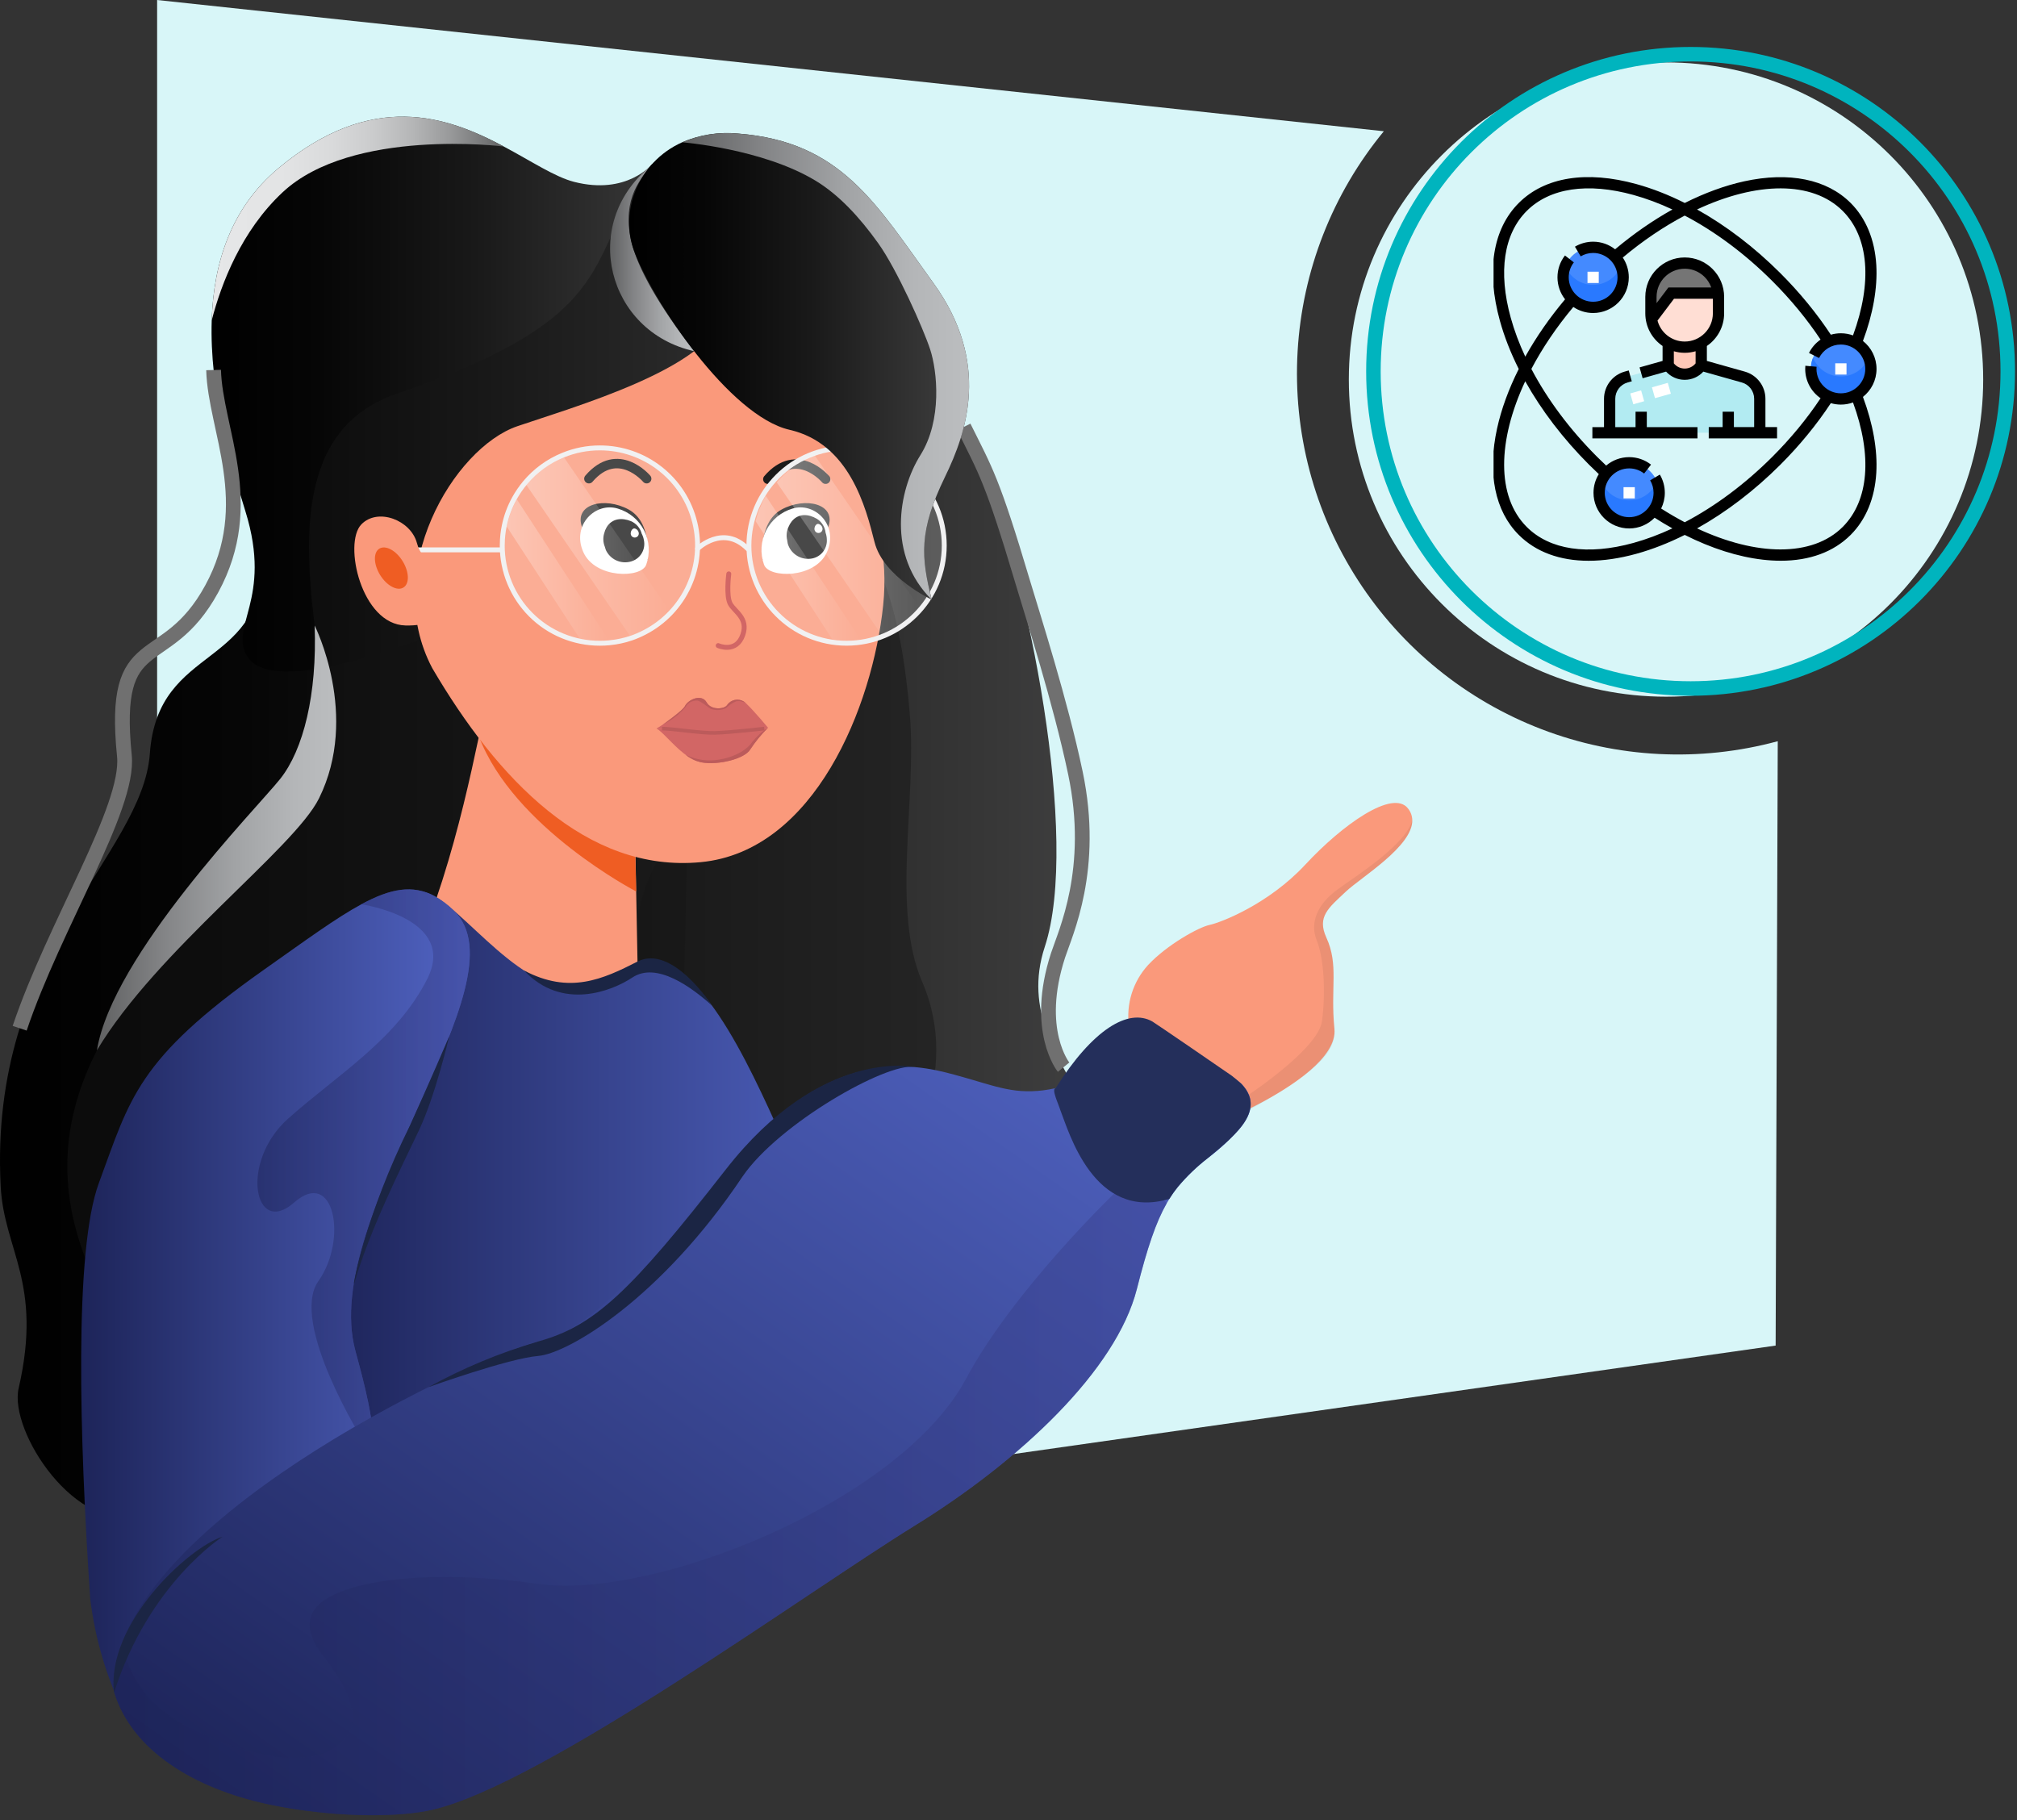 <svg width="410" height="370" viewBox="0 0 410 370" fill="none" xmlns="http://www.w3.org/2000/svg">
<rect x="0" y="0" width="410" height="370" fill="#333333" stroke="none"/>
<path d="M31.938 0V320.37L71.138 314.79L193.228 297.41L360.938 273.54L361.368 150.68C345.509 154.979 328.694 154.124 313.353 148.238C298.012 142.352 284.94 131.74 276.026 117.936C267.113 104.132 262.82 87.852 263.767 71.448C264.715 55.043 270.854 39.366 281.298 26.68L31.938 0Z" fill="#D8F6F8"/>
<path d="M28.898 308.03C48.778 320.62 50.489 300.02 50.489 300.02C50.489 300.02 54.968 281.33 59.798 257.89C93.728 266.57 148.849 271.3 148.849 271.3C148.849 271.3 205.269 252.95 210.489 249.65C241.079 230.36 203.805 218.49 212.375 192.48C219.555 170.67 209.088 117.29 199.208 93.94C189.328 70.59 181.114 65.753 135.288 47.064C79.45 24.293 43.849 52.916 51.048 96.996C51.968 102.666 53.248 107.552 53.419 111.896C54.407 136.563 32.089 130.276 30.459 153.196C28.968 174.006 -2.332 193.527 0.139 241.177C0.816 254.24 8.728 260.71 3.788 282.24C1.798 290.92 15.428 312.1 28.898 308.03Z" fill="url(#paint0_linear_2863_19590)"/>
<path d="M50.374 133.595C56.455 142.82 92.468 127.201 92.468 127.201L142.374 71.393L132.504 33.414C132.504 33.414 127.404 39.714 116.698 36.971C112.798 35.971 108.038 32.781 102.398 29.781L102.388 29.771C90.848 23.631 75.638 18.301 56.608 34.181C46.898 42.291 43.408 53.541 43.038 65.121C42.578 79.291 46.768 93.941 49.878 103.911C55.528 122.031 46.324 127.451 50.374 133.595Z" fill="url(#paint1_linear_2863_19590)"/>
<path opacity="0.5" d="M142.374 61.359C142.374 61.359 140.83 26.064 132.504 33.413C118.027 52.413 127.964 63.826 80.479 80.113C50.256 90.478 68.609 136.513 65.808 151.542C60.855 178.116 -1.84 205.802 17.308 255.675C18.708 259.331 113.079 212.593 113.079 212.593L138.617 217.655L142.374 61.359Z" fill="#161616"/>
<path opacity="0.5" d="M183.197 236.006C183.197 236.006 195.852 218.995 187.433 199.535C181.197 185.123 186.343 162.594 184.962 145.435C181.903 107.421 170.021 105.744 170.021 105.744L144.609 161.186C144.609 161.186 128.509 174.602 129.149 192.481C129.789 210.36 167.668 255.535 183.197 236.006Z" fill="#161616"/>
<path d="M129.13 171.242L129.89 211.596C129.89 211.596 94.596 187.596 84.007 194.89C93.184 173.714 96.844 151.169 99.668 138.934C106.727 147.172 123.483 171.48 129.13 171.242Z" fill="#FA997B"/>
<path d="M129.318 181.223C129.318 181.223 104.386 168.289 97.351 149.723C110.521 160.096 129.13 173.278 129.13 173.278L129.318 181.223Z" fill="#EF5D23"/>
<path d="M70.908 311.23C71.018 312.41 71.088 313.59 71.138 314.79L179.782 303.476C174.322 284.706 173.8 263.011 161.5 236.835C155.421 223.896 145.492 198.453 134.08 195.564C127.107 193.8 125.349 201.609 114.068 200.364C102.492 199.082 89.794 178.564 84.324 181.517C58.564 195.433 65.528 252.56 70.908 311.23Z" fill="url(#paint2_linear_2863_19590)"/>
<path d="M146.791 63.988C146.791 63.988 156.281 84.517 163.253 87.617C170.225 90.716 181.653 102.528 179.521 123.057C177.389 143.586 165.588 173.068 142.437 175.268C119.197 177.476 101.037 158.295 87.868 135.829C77.41 116.075 92.177 91.102 105.152 86.647C116.242 82.842 144.467 74.834 146.791 63.988Z" fill="#FA997B"/>
<path d="M167.824 97.417C167.824 97.417 162.001 90.502 156.081 97.417" stroke="#1A1A1A" stroke-width="1.918" stroke-linecap="round" stroke-linejoin="round"/>
<path d="M18.338 325.01C19.362 333.443 21.844 341.635 25.674 349.218C25.684 349.248 57.564 366.444 64.184 365.134C66.554 364.674 69.084 367.39 70.858 360.74C71.478 358.43 72.068 355.89 72.638 353.16C73.058 351.12 73.468 348.97 73.848 346.73C74.728 341.58 75.478 335.97 76.028 330.15C77.238 317.26 77.448 303.32 75.828 290.92C75.738 290.24 75.638 289.56 75.528 288.89C75.328 287.59 75.098 286.31 74.838 285.06C74.088 281.41 73.148 277.95 72.258 274.67C64.728 247.01 107.358 199.6 92.218 185.08C91.055 183.932 89.739 182.95 88.308 182.16C83.858 179.78 79.358 180.63 73.448 183.83C68.248 186.64 61.958 191.28 53.668 197.12C27.788 215.38 26.428 223.37 20.098 240.49C15.051 254.16 16.138 292.23 18.338 325.01Z" fill="url(#paint3_linear_2863_19590)"/>
<path style="mix-blend-mode:overlay" opacity="0.5" d="M59.788 244.46C67.908 237.3 70.728 251.95 64.728 260.42C58.728 268.89 73.908 293.06 73.908 293.06L75.528 288.89C75.328 287.59 75.098 286.31 74.838 285.06C74.088 281.41 73.148 277.95 72.258 274.67C64.728 247.01 107.358 199.6 92.218 185.08C91.055 183.932 89.739 182.95 88.308 182.16C83.858 179.78 79.358 180.63 73.448 183.83C73.448 183.83 93.088 186.65 86.848 199.01C80.608 211.37 68.428 218.59 58.548 227.42C48.668 236.25 51.668 251.61 59.788 244.46Z" fill="url(#paint4_linear_2863_19590)"/>
<path d="M229.481 208.585L251.77 226.415C251.77 226.415 253.705 225.578 256.361 224.165C262.297 221.002 271.83 214.987 271.251 209.144C270.407 200.697 272.178 196.215 269.605 190.588C267.675 186.341 270.048 184.576 273.591 181.237C276.67 178.33 287.266 171.994 287.073 166.669C287.046 165.816 286.738 164.996 286.196 164.337C283.096 160.389 272.87 167.646 265.345 175.755C257.82 183.864 248.083 187.563 245.883 188.022C243.683 188.481 237.239 192.039 233.383 196.167C231.864 197.825 230.727 199.797 230.053 201.942C229.379 204.088 229.183 206.355 229.481 208.585Z" fill="#FA997B"/>
<path opacity="0.06" d="M251.151 227.223C264.651 219.635 271.826 214.988 271.251 209.145C270.407 200.698 272.178 196.216 269.605 190.589C267.675 186.342 270.048 184.577 273.591 181.238C276.67 178.331 287.266 171.995 287.073 166.67C286.016 171.536 275.729 178.018 271.918 180.791C267.767 183.812 266.202 187.564 267.661 191.183C269.12 194.802 269.502 201.635 268.731 207.545C267.96 213.455 252.684 223.312 252.684 223.312C252.551 223.843 251.18 226.775 251.151 227.223Z" fill="black"/>
<path d="M338.653 141.63C303.046 141.63 274.18 112.764 274.18 77.157C274.18 41.549 303.046 12.684 338.653 12.684C374.26 12.684 403.126 41.549 403.126 77.157C403.126 112.764 374.26 141.63 338.653 141.63Z" fill="#D8F6F8"/>
<path d="M343.651 139.964C308.044 139.964 279.178 111.098 279.178 75.491C279.178 39.883 308.044 11.018 343.651 11.018C379.258 11.018 408.124 39.883 408.124 75.491C408.124 111.098 379.258 139.964 343.651 139.964Z" stroke="#00B4BE" stroke-width="2.95" stroke-miterlimit="10"/>
<path d="M155.042 113.848C155.042 113.848 154.019 106.241 158.875 103.582C163.731 100.923 170.063 102.433 168.356 107.156L155.042 113.848Z" fill="#1A1A1A"/>
<path d="M155.302 114.777C156.237 117.585 165.707 117.677 168.11 112.205C170.513 106.733 165.626 102.005 161.096 103.387C159.948 103.724 158.88 104.292 157.959 105.056C157.038 105.82 156.283 106.764 155.74 107.831C155.198 108.898 154.879 110.064 154.804 111.259C154.728 112.453 154.898 113.651 155.302 114.777Z" fill="white"/>
<path d="M160.126 110.514C160.076 110.288 160.039 110.059 160.015 109.828C159.791 108.916 159.887 107.955 160.287 107.105C160.448 106.704 160.667 106.328 160.937 105.99C162.308 104.304 164.337 104.462 166.046 105.467C166.536 105.775 166.951 106.191 167.259 106.682C167.566 107.173 167.759 107.727 167.822 108.303C167.976 108.742 168.06 109.202 168.07 109.667C168.13 110.625 167.816 111.568 167.194 112.299C166.572 113.03 165.691 113.49 164.736 113.583C163.729 113.695 162.715 113.449 161.872 112.887C161.029 112.326 160.411 111.486 160.126 110.514Z" fill="#1A1A1A"/>
<path d="M131.626 113.848C131.626 113.848 132.649 106.241 127.793 103.582C122.937 100.923 116.605 102.433 118.312 107.156L131.626 113.848Z" fill="#1A1A1A"/>
<path d="M131.366 114.777C130.431 117.585 120.961 117.677 118.558 112.205C116.155 106.733 121.042 102.005 125.572 103.387C126.72 103.724 127.788 104.292 128.709 105.056C129.63 105.82 130.385 106.765 130.928 107.831C131.47 108.898 131.789 110.065 131.864 111.259C131.94 112.454 131.77 113.651 131.366 114.777Z" fill="white"/>
<path d="M123.152 111.808C123.07 111.591 123 111.37 122.943 111.146C122.587 110.277 122.541 109.311 122.814 108.413C122.915 107.992 123.076 107.587 123.294 107.213C124.403 105.345 126.439 105.203 128.271 105.949C128.801 106.182 129.272 106.532 129.648 106.973C130.024 107.414 130.296 107.934 130.443 108.495C130.659 108.906 130.809 109.349 130.888 109.808C131.087 110.746 130.915 111.726 130.406 112.539C129.898 113.353 129.093 113.937 128.162 114.169C127.182 114.426 126.143 114.331 125.227 113.9C124.311 113.468 123.576 112.727 123.152 111.808Z" fill="#1A1A1A"/>
<path d="M165.551 107.525C165.551 107.744 165.638 107.953 165.793 108.108C165.947 108.262 166.157 108.349 166.375 108.349C166.594 108.349 166.803 108.262 166.958 108.108C167.112 107.953 167.199 107.744 167.199 107.525C167.19 107.277 167.097 107.039 166.934 106.851C166.772 106.663 166.55 106.537 166.305 106.492C165.851 106.492 165.551 107.07 165.551 107.525Z" fill="white"/>
<path d="M128.204 108.453C128.204 108.671 128.29 108.881 128.445 109.035C128.599 109.19 128.809 109.276 129.027 109.276C129.246 109.276 129.455 109.19 129.609 109.035C129.764 108.881 129.851 108.671 129.851 108.453C129.842 108.205 129.748 107.967 129.586 107.779C129.423 107.591 129.201 107.464 128.957 107.42C128.502 107.42 128.204 107.998 128.204 108.453Z" fill="white"/>
<path style="mix-blend-mode:overlay" d="M43.038 65.121C44.959 57.711 49.048 46.911 57.489 39.051C71.609 25.921 102.398 29.781 102.398 29.781L102.388 29.771C90.848 23.631 75.638 18.301 56.608 34.181C46.898 42.291 43.408 53.543 43.038 65.121Z" fill="url(#paint5_linear_2863_19590)"/>
<path d="M131.451 97.317C131.451 97.317 125.628 90.403 119.708 97.317" stroke="#1A1A1A" stroke-width="1.918" stroke-linecap="round" stroke-linejoin="round"/>
<path d="M148.142 116.664C148.142 116.664 147.548 121.171 148.455 122.774C149.362 124.377 152.13 125.674 151.012 129.004C149.697 132.918 145.987 131.242 145.987 131.242" stroke="#D26665" stroke-linecap="round" stroke-linejoin="round"/>
<path d="M133.451 148.101C133.451 148.101 147.021 150.211 156.121 147.941C156.121 147.941 153.271 144.501 151.721 143.051L151.711 143.041C151.521 142.871 151.361 142.731 151.221 142.621C150.665 142.272 149.995 142.152 149.353 142.289C148.711 142.425 148.147 142.806 147.781 143.351C147.331 144.101 144.611 144.511 143.621 142.761C142.631 141.011 139.881 142.131 139.171 143.641C138.381 144.698 137.393 145.591 136.261 146.271C134.838 147.281 133.451 148.101 133.451 148.101Z" fill="#D26665"/>
<path d="M133.451 148.101C134.581 148.691 136.561 151.191 138.821 153.021C138.867 153.051 138.91 153.085 138.951 153.121C139.079 153.228 139.212 153.329 139.351 153.421C140.259 154.161 141.322 154.688 142.461 154.961C146.081 155.641 151.441 154.221 152.521 152.331C153.562 150.745 154.769 149.273 156.121 147.941C155.356 148.121 154.581 148.257 153.801 148.351C147.498 149.421 138.551 148.661 133.451 148.101Z" fill="#D26665"/>
<path d="M155.344 148.115C155.344 148.115 153.706 148.299 151.686 148.499C149.475 148.718 146.806 148.956 145.33 148.993C142.506 149.064 136.683 148.113 134.587 148.115" stroke="#BC5B5B" stroke-width="0.733" stroke-miterlimit="10"/>
<path d="M23.265 344.199C26.936 355.879 39.426 363.536 54.405 366.758C54.891 366.858 55.378 366.958 55.864 367.058C56.436 367.182 57.018 367.287 57.609 367.392H57.628C69.451 369.48 81.169 369.442 87.872 367.907C110.24 362.796 164.091 323.628 185.763 310.26C207.435 296.892 226.905 278.51 231.091 262.044C233.236 253.596 234.972 248.444 237.174 244.595C237.346 244.3 237.517 244.014 237.689 243.737H237.698C238.224 242.879 238.807 242.057 239.443 241.277C241.256 239.117 243.295 237.158 245.526 235.433C247.919 233.616 250.127 231.565 252.115 229.311C254.537 226.318 255.261 223.343 252.325 220.301C250.992 219.215 249.601 218.203 248.158 217.269C247.481 216.888 246.804 216.507 246.146 216.125C241.236 213.284 233.799 213.35 233.799 213.35C231.456 213.029 229.072 213.185 226.791 213.808C226.171 213.98 225.551 214.18 224.922 214.418C221.083 216.005 217.582 218.309 214.606 221.207H214.577L214.567 221.217C213.667 221.407 212.832 221.55 212.041 221.655C205.605 222.466 201.734 220.555 193.992 218.47C185.277 216.106 168.468 212.559 148.064 237.111C127.679 261.634 118.764 270.873 109.364 272.711C105.378 273.502 91.296 279.28 75.63 288.043C74.238 288.815 72.83 289.616 71.416 290.436C52.251 301.636 31.866 316.942 25.278 332.827C25.183 333.036 24.944 333.713 24.658 334.638L24.629 334.724C23.809 337.392 22.598 342.083 23.265 344.199Z" fill="url(#paint6_linear_2863_19590)"/>
<path style="mix-blend-mode:overlay" opacity="0.5" d="M23.265 344.198C26.936 355.878 39.426 363.535 54.405 366.757C54.891 366.857 55.378 366.957 55.864 367.057C56.436 367.181 57.018 367.286 57.609 367.391H57.628C69.451 369.479 81.169 369.441 87.872 367.906C110.24 362.795 164.091 323.627 185.763 310.259C207.435 296.891 226.905 278.509 231.091 262.043C233.236 253.595 234.972 248.443 237.174 244.594C232.922 240.094 226.724 242.394 226.724 242.394C226.724 242.394 206.063 262.169 196.385 280.256C182.932 305.408 132.637 325.345 109.324 321.979C95.375 319.968 78.28 319.739 68.516 323.886C63.082 326.194 61.003 330.056 65.093 335.815C66.123 337.274 73.884 346.445 71.138 351.775C66.886 360.013 54.043 357.734 44.203 353.775C32.59 349.113 27.546 344.212 24.733 334.458C24.714 334.506 24.686 334.572 24.657 334.639L24.628 334.725C23.809 337.391 22.598 342.082 23.265 344.198Z" fill="url(#paint7_linear_2863_19590)"/>
<path d="M237.668 243.729H237.677C238.209 242.876 238.792 242.055 239.422 241.273C241.233 239.111 243.274 237.152 245.507 235.43C251.882 230.271 257.216 225.398 252.307 220.298C252.078 220.054 250.588 218.819 250.393 218.689C249.732 218.204 234.921 208.052 234.257 207.666C229.357 204.877 222.098 209.286 214.586 221.2C213.681 221.4 215.079 224.211 215.536 225.668C217.256 229.995 222.321 248.253 237.668 243.729Z" fill="#242F5B"/>
<g style="mix-blend-mode:multiply">
<path d="M185.806 216.91C185.806 216.91 166.996 212.788 147.538 237.74C128.08 262.692 120.771 269.596 109.366 272.706C101.624 274.986 94.152 278.099 87.083 281.993C87.083 281.993 103.345 276.152 109.403 275.647C115.461 275.142 134.303 264.037 150.962 239.135C158.366 228.367 180.19 216.008 185.806 216.91Z" fill="#1B2544"/>
</g>
<path d="M43.419 75.219C43.727 87.3 52.527 102.319 43.038 119.719C33.549 137.119 22.609 127.158 25.287 153.662C26.358 164.269 11.045 188.053 3.998 209.03" stroke="#707070" stroke-width="3" stroke-miterlimit="10"/>
<g style="mix-blend-mode:multiply">
<path d="M144.708 204.401C144.708 204.401 136.653 191.867 129.586 195.475C122.519 199.083 115.756 202.175 106.522 197.285C114.256 205.536 124.401 201.465 128.55 198.712C133.487 195.437 140.63 200.737 144.708 204.401Z" fill="#1B2544"/>
</g>
<g style="mix-blend-mode:multiply">
<path d="M71.958 260.67C71.958 260.67 74.358 246.89 83.306 228.86C87.085 220.56 91.301 210.693 91.301 210.693C91.301 210.693 88.55 222.653 85.109 229.893C81.668 237.133 75.219 249.834 71.958 261.04" fill="#1B2544"/>
</g>
<path d="M45.243 312.391C45.243 312.391 30.256 321.891 23.19 344.068C21.5 330.128 38.362 314.543 45.243 312.391Z" fill="#1B2544"/>
<path d="M216.197 216.942C216.197 216.942 210.107 209.449 215.08 194.184C216.569 189.612 222.702 176.698 218.609 157.177C215.55 142.589 209.953 125.241 207.955 118.53C201.668 97.413 200.374 95.775 195.916 86.787" stroke="#707070" stroke-width="3" stroke-miterlimit="10"/>
<path style="mix-blend-mode:overlay" d="M63.957 127.154C63.957 127.154 73.197 145.434 64.844 162.3C59.788 172.509 31.938 193.123 19.706 213.5C22.844 194.153 52.256 164.251 56.962 158.333C61.668 152.415 64.477 141.174 63.957 127.154Z" fill="url(#paint8_linear_2863_19590)"/>
<path style="mix-blend-mode:overlay" d="M132.051 33.941C130.791 35.912 126.251 39.993 128.313 49.002C129.573 54.518 134.031 62.261 141.097 71.388C123.374 67.416 117.903 45.593 132.051 33.941Z" fill="url(#paint9_linear_2863_19590)"/>
<path d="M139.351 153.419C140.259 154.16 141.322 154.686 142.461 154.959C146.081 155.639 151.441 154.219 152.521 152.329C153.562 150.743 154.769 149.271 156.121 147.939C154.892 148.734 153.798 149.719 152.881 150.859C152.081 152.149 149.731 153.799 146.491 154.359C144.073 154.859 141.557 154.527 139.351 153.419Z" fill="#BC5B5B"/>
<path d="M134.733 147.301C136.495 146.44 138.065 145.232 139.348 143.749C139.572 143.333 139.908 142.987 140.318 142.752C140.728 142.516 141.195 142.399 141.668 142.415C142.289 142.399 143.761 143.67 144.481 144.1C144.985 144.284 145.521 144.364 146.057 144.337C146.593 144.309 147.118 144.174 147.601 143.94C148.197 143.347 148.903 142.876 149.678 142.551C150.032 142.495 150.393 142.51 150.742 142.594C151.09 142.678 151.418 142.83 151.708 143.041C151.518 142.871 151.358 142.731 151.218 142.621C150.662 142.272 149.992 142.152 149.35 142.289C148.708 142.425 148.144 142.806 147.778 143.351C147.328 144.101 144.608 144.511 143.618 142.761C142.628 141.011 139.878 142.131 139.168 143.641C138.828 144.351 134.723 147.301 134.733 147.301Z" fill="#BC5B5B"/>
<path d="M141.797 111.542C141.797 111.542 146.95 106.513 151.979 111.542" stroke="#F1F1F2" stroke-linecap="round" stroke-linejoin="round"/>
<path d="M102.09 111.781H83.131" stroke="#F1F1F2" stroke-miterlimit="10"/>
<path d="M88.93 113.108C88.93 113.108 85.991 115.007 84.743 110.37C83.495 105.733 76.806 103.143 73.449 106.605C69.749 110.421 73.428 126.952 82.424 127.15C91.42 127.348 87.809 121.985 87.809 121.985L88.93 113.108Z" fill="#FA997B"/>
<path d="M81.837 114.067C83.189 116.246 83.27 118.649 82.011 119.432C80.752 120.215 78.631 119.085 77.271 116.9C75.927 114.72 75.85 112.315 77.105 111.536C78.36 110.757 80.485 111.883 81.837 114.067Z" fill="#EF5D23"/>
<path d="M172.086 130.759C161.122 130.759 152.233 121.87 152.233 110.906C152.233 99.941 161.122 91.053 172.086 91.053C183.051 91.053 191.939 99.941 191.939 110.906C191.939 121.87 183.051 130.759 172.086 130.759Z" fill="white" fill-opacity="0.2" stroke="#F1F1F2" stroke-miterlimit="10"/>
<path d="M102.094 110.903C102.088 113.512 102.597 116.096 103.593 118.508C104.588 120.92 106.05 123.111 107.894 124.956C109.738 126.802 111.929 128.264 114.34 129.261C116.751 130.257 119.335 130.768 121.944 130.763C122.594 130.763 123.244 130.733 123.884 130.673C123.899 130.674 123.913 130.671 123.924 130.663C125.426 130.517 126.906 130.199 128.334 129.713C129.272 129.388 130.185 128.993 131.064 128.533C135.016 126.489 138.166 123.178 140.01 119.13C141.854 115.081 142.285 110.531 141.233 106.209C140.181 101.887 137.708 98.043 134.21 95.294C130.712 92.546 126.393 91.052 121.944 91.053C119.368 91.046 116.816 91.549 114.434 92.533C111.463 93.743 108.83 95.658 106.764 98.113C105.93 99.106 105.193 100.178 104.564 101.313C103.606 103.042 102.914 104.907 102.514 106.843C102.251 108.076 102.114 109.332 102.104 110.593C102.094 110.693 102.094 110.803 102.094 110.903Z" fill="white" fill-opacity="0.2" stroke="#F1F1F2" stroke-miterlimit="10"/>
<path opacity="0.3" d="M106.979 98.57L128.059 129.25C128.997 128.925 129.909 128.531 130.789 128.071C132.75 127.06 134.528 125.728 136.049 124.13L114.649 92.99C111.677 94.2 109.045 96.115 106.979 98.57Z" fill="url(#paint10_linear_2863_19590)"/>
<path opacity="0.3" d="M103.008 107.043L117.848 129.819C119.147 130.098 120.469 130.249 121.796 130.272C122.446 130.272 123.766 130.183 123.776 130.173L105.058 101.514C104.099 103.243 103.408 105.107 103.008 107.043Z" fill="url(#paint11_linear_2863_19590)"/>
<path opacity="0.3" d="M157.886 98.059L179.122 128.928C180.064 128.591 180.968 128.159 181.822 127.639C183.689 126.492 185.374 125.072 186.822 123.428L165.553 92.478C162.583 93.689 159.951 95.604 157.886 98.059Z" fill="url(#paint12_linear_2863_19590)"/>
<path opacity="0.3" d="M153.6 105.958L169.215 130.018C170.437 130.215 171.678 130.279 172.915 130.208C173.415 130.208 174.922 130.008 174.932 130.001L155.645 100.77C155.295 101.398 154.982 102.046 154.705 102.709C154.221 103.75 153.85 104.839 153.6 105.958Z" fill="url(#paint13_linear_2863_19590)"/>
<path d="M128.84 50.858C132.577 61.041 148.282 84.583 160.492 87.373C172.702 90.163 175.992 103.148 177.779 110.232C179.566 117.316 189.39 121.901 189.39 121.901C187.265 113.286 186.69 108.05 192.103 96.919C196.49 87.906 201.427 73.719 189.754 57.568C178.081 41.417 171.007 28.806 150.074 27.153C146.18 26.768 142.252 27.378 138.658 28.924C129.477 33.055 126.043 43.272 128.84 50.858Z" fill="url(#paint14_linear_2863_19590)"/>
<path style="mix-blend-mode:overlay" d="M138.658 28.926C138.658 28.926 154.984 30.2 165.78 36.733C170.528 39.606 174.724 44.143 178.52 49.452C182.316 54.761 187.679 66.752 189.087 71.064C190.495 75.376 191.596 85.351 187.087 92.536C182.578 99.721 180.28 112.867 189.387 121.903C187.262 113.288 186.687 108.052 192.1 96.921C196.487 87.908 201.424 73.721 189.751 57.57C178.078 41.419 171.004 28.808 150.071 27.155C146.178 26.77 142.252 27.38 138.658 28.926Z" fill="url(#paint15_linear_2863_19590)"/>
<g clip-path="url(#clip0_2863_19590)">
<path d="M317.735 56.383C317.735 59.754 320.468 62.488 323.839 62.488C327.21 62.488 329.943 59.754 329.943 56.383C329.943 53.012 327.21 50.279 323.839 50.279C320.468 50.279 317.735 53.012 317.735 56.383Z" fill="#448AFF"/>
<path d="M368.093 75C368.093 78.372 370.826 81.105 374.197 81.105C377.568 81.105 380.302 78.372 380.302 75C380.302 71.629 377.568 68.897 374.197 68.897C370.826 68.897 368.093 71.629 368.093 75Z" fill="#448AFF"/>
<path d="M357.717 87.971V81.06C357.717 79.01 356.354 77.21 354.381 76.653L345.814 74.237V69.201H339.099V74.237L330.531 76.653C328.558 77.21 327.196 79.01 327.196 81.06V87.971H357.717Z" fill="#B2EBF2"/>
<path d="M339.099 69.201H345.813V74.237C345.104 75.339 343.865 76.068 342.456 76.068C341.047 76.068 339.808 75.339 339.099 74.237V69.201Z" fill="#FFC8B8"/>
<path d="M335.694 64.897C335.626 64.51 335.589 64.113 335.589 63.707V60.35C335.589 56.557 338.664 53.482 342.456 53.482C345.991 53.482 348.901 56.153 349.28 59.586H339.709L335.694 64.897Z" fill="#757575"/>
<path d="M339.71 59.588H349.281C349.309 59.838 349.324 60.093 349.324 60.351V63.708C349.324 67.501 346.249 70.576 342.457 70.576C339.071 70.576 336.259 68.124 335.695 64.898L339.71 59.588Z" fill="#FFDED4"/>
<path d="M325.06 100.18C325.06 103.551 327.793 106.284 331.164 106.284C334.535 106.284 337.268 103.551 337.268 100.18C337.268 96.809 334.535 94.076 331.164 94.076C327.793 94.076 325.06 96.809 325.06 100.18Z" fill="#448AFF"/>
<path d="M323.839 57.909C326.4 57.909 328.592 56.33 329.498 54.094C329.784 54.801 329.943 55.573 329.943 56.383C329.943 59.754 327.21 62.487 323.839 62.487C320.468 62.487 317.735 59.754 317.735 56.383C317.735 55.573 317.894 54.801 318.18 54.094C319.086 56.33 321.278 57.909 323.839 57.909Z" fill="#2979FF"/>
<path d="M374.197 76.526C376.759 76.526 378.95 74.947 379.856 72.711C380.142 73.418 380.302 74.19 380.302 75C380.302 78.371 377.568 81.104 374.197 81.104C370.827 81.104 368.093 78.371 368.093 75C368.093 74.19 368.252 73.418 368.539 72.711C369.444 74.947 371.636 76.526 374.197 76.526Z" fill="#2979FF"/>
<path d="M331.164 101.706C333.725 101.706 335.917 100.128 336.822 97.891C337.109 98.598 337.268 99.37 337.268 100.18C337.268 103.551 334.535 106.284 331.164 106.284C327.793 106.284 325.06 103.551 325.06 100.18C325.06 99.37 325.219 98.598 325.505 97.891C326.411 100.128 328.602 101.706 331.164 101.706Z" fill="#2979FF"/>
<path d="M308.717 75.009C307.076 71.737 305.784 68.448 304.887 65.208C302.075 55.053 303.437 46.55 308.722 41.265C314.006 35.981 322.509 34.619 332.664 37.43C335.905 38.327 339.194 39.62 342.466 41.26C346.536 39.218 350.613 37.723 354.54 36.861C363.663 34.862 371.352 36.426 376.191 41.265C379.297 44.371 381.098 48.735 381.399 53.885C381.67 58.519 380.731 63.836 378.684 69.313C380.365 70.642 381.446 72.696 381.446 75C381.446 77.303 380.365 79.358 378.684 80.687C380.731 86.164 381.67 91.482 381.399 96.114C381.098 101.265 379.297 105.629 376.191 108.735C372.723 112.203 367.857 113.992 361.979 113.992C360.799 113.992 359.578 113.92 358.319 113.774C353.279 113.193 347.894 111.476 342.458 108.743C339.189 110.382 335.902 111.673 332.664 112.569C329.208 113.526 325.944 114 322.932 114C317.095 114 312.208 112.221 308.722 108.735C303.882 103.896 302.318 96.207 304.318 87.083C305.179 83.156 306.674 79.08 308.717 75.009ZM332.054 39.636C322.728 37.054 315.017 38.208 310.34 42.884C305.664 47.56 304.511 55.271 307.093 64.597C307.816 67.21 308.809 69.858 310.045 72.503C312.258 68.534 314.981 64.6 318.135 60.848C317.169 59.616 316.591 58.066 316.591 56.382C316.591 54.755 317.117 53.217 318.115 51.935L319.921 53.34C319.239 54.217 318.879 55.269 318.879 56.382C318.879 59.117 321.104 61.342 323.839 61.342C326.573 61.342 328.798 59.117 328.798 56.382C328.798 53.647 326.573 51.423 323.839 51.423C322.946 51.423 322.071 51.662 321.309 52.115L320.139 50.148C321.255 49.485 322.534 49.133 323.839 49.133C325.522 49.133 327.073 49.712 328.304 50.679C332.057 47.524 335.99 44.802 339.96 42.587C337.314 41.353 334.666 40.359 332.054 39.636ZM374.572 42.884C368.384 36.696 357.037 36.926 344.962 42.581C350.857 45.868 356.638 50.27 361.912 55.544C365.823 59.455 369.265 63.656 372.157 68.041C372.809 67.852 373.494 67.751 374.197 67.751C375.063 67.751 375.893 67.904 376.664 68.184C380.63 57.375 379.887 48.198 374.572 42.884ZM361.919 111.694C367.097 111.694 371.499 110.189 374.573 107.116C379.887 101.802 380.63 92.625 376.664 81.816C375.893 82.096 375.063 82.249 374.197 82.249C373.49 82.249 372.807 82.144 372.159 81.955C369.268 86.342 365.824 90.544 361.912 94.456C356.64 99.728 350.86 104.128 344.968 107.416C351.02 110.248 356.843 111.695 361.919 111.694ZM342.463 106.17C348.645 102.923 354.75 98.38 360.294 92.837C364.018 89.112 367.304 85.12 370.074 80.957C368.188 79.647 366.949 77.466 366.949 75C366.949 74.786 366.958 74.568 366.977 74.355L369.258 74.556C369.244 74.703 369.238 74.852 369.238 75C369.238 77.735 371.463 79.959 374.197 79.959C376.932 79.959 379.157 77.735 379.157 75C379.157 72.265 376.932 70.04 374.197 70.04C372.309 70.04 370.608 71.09 369.761 72.78L367.715 71.754C368.274 70.638 369.09 69.714 370.069 69.035C367.3 64.875 364.016 60.885 360.294 57.163C354.749 51.618 348.642 47.074 342.458 43.827C338.248 46.042 333.99 48.898 329.864 52.358C330.637 53.51 331.088 54.894 331.088 56.382C331.088 60.379 327.836 63.631 323.839 63.631C322.351 63.631 320.966 63.179 319.814 62.407C316.355 66.533 313.499 70.792 311.284 75C314.531 81.185 319.075 87.292 324.619 92.837C325.229 93.447 325.856 94.052 326.489 94.646C327.752 93.577 329.383 92.931 331.164 92.931C332.791 92.931 334.329 93.458 335.611 94.455L334.205 96.261C333.329 95.58 332.277 95.22 331.164 95.219C328.429 95.219 326.204 97.444 326.204 100.179C326.204 102.914 328.429 105.138 331.164 105.138C333.898 105.138 336.123 102.914 336.123 100.179C336.123 99.286 335.884 98.411 335.431 97.649L337.398 96.479C338.062 97.595 338.413 98.874 338.413 100.179C338.413 101.327 338.143 102.413 337.666 103.379C339.27 104.402 340.872 105.333 342.463 106.17ZM310.34 107.116C315.017 111.793 322.728 112.945 332.054 110.364C334.664 109.641 337.31 108.649 339.954 107.415C338.748 106.741 337.542 106.018 336.339 105.248C335.022 106.592 333.19 107.428 331.164 107.428C327.167 107.428 323.915 104.176 323.915 100.179C323.915 98.787 324.31 97.487 324.993 96.382C324.318 95.75 323.65 95.105 323.001 94.456C317.727 89.181 313.325 83.4 310.037 77.505C304.383 89.58 304.152 100.927 310.34 107.116Z" fill="black"/>
<path d="M323.686 86.827H326.051V81.06C326.051 78.509 327.766 76.244 330.22 75.552L331.076 75.311L331.697 77.514L330.842 77.755C329.369 78.171 328.341 79.529 328.341 81.06V86.827H332.461V83.698H334.75V86.827H345.051V89.115H323.686V86.827Z" fill="black"/>
<path d="M338.671 75.546L333.901 76.893L333.279 74.689L337.955 73.37V70.331C335.838 68.887 334.445 66.457 334.445 63.707V60.35C334.445 55.932 338.039 52.338 342.457 52.338C346.874 52.338 350.468 55.932 350.468 60.35V63.707C350.468 66.457 349.075 68.887 346.959 70.331V73.37L354.692 75.551C357.147 76.244 358.862 78.509 358.862 81.059V86.826H361.227V89.115H347.34V86.826H350.163V83.698H352.452V86.826H356.572V81.059C356.572 79.529 355.543 78.17 354.071 77.755L346.242 75.547C345.278 76.602 343.916 77.213 342.457 77.213C340.997 77.213 339.635 76.601 338.671 75.546ZM342.457 54.627C339.302 54.627 336.734 57.194 336.734 60.35V61.625L339.14 58.442H347.851C347.064 56.222 344.944 54.627 342.457 54.627ZM348.179 63.707V60.732H340.279L336.924 65.169C337.572 67.619 339.807 69.43 342.457 69.43C345.612 69.43 348.179 66.862 348.179 63.707ZM344.669 73.867V71.405C343.966 71.608 343.224 71.719 342.457 71.719C341.689 71.719 340.948 71.608 340.244 71.405V73.867C340.782 74.533 341.588 74.924 342.457 74.924C343.326 74.924 344.132 74.533 344.669 73.867Z" fill="black"/>
<path d="M332.009 82.184L334.212 81.562L333.591 79.359L331.387 79.981L332.009 82.184ZM336.415 80.941L339.639 80.032L339.017 77.828L335.793 78.737L336.415 80.941Z" fill="white"/>
<path d="M324.983 55.238H322.695V57.528H324.983V55.238Z" fill="white"/>
<path d="M332.309 99.035H330.02V101.324H332.309V99.035Z" fill="white"/>
<path d="M375.343 73.856H373.053V76.144H375.343V73.856Z" fill="white"/>
</g>
<defs>
<linearGradient id="paint0_linear_2863_19590" x1="222.767" y1="175.579" x2="0.001" y2="175.579" gradientUnits="userSpaceOnUse">
<stop stop-color="#404041"/>
<stop offset="0.084" stop-color="#383838"/>
<stop offset="0.46" stop-color="#191919"/>
<stop offset="0.779" stop-color="#060606"/>
<stop offset="1"/>
</linearGradient>
<linearGradient id="paint1_linear_2863_19590" x1="142.374" y1="80.112" x2="43.003" y2="80.112" gradientUnits="userSpaceOnUse">
<stop stop-color="#404041"/>
<stop offset="0.084" stop-color="#383838"/>
<stop offset="0.46" stop-color="#191919"/>
<stop offset="0.779" stop-color="#060606"/>
<stop offset="1"/>
</linearGradient>
<linearGradient id="paint2_linear_2863_19590" x1="179.782" y1="248.008" x2="65.808" y2="248.008" gradientUnits="userSpaceOnUse">
<stop stop-color="#5164C4"/>
<stop offset="1" stop-color="#1D2459"/>
</linearGradient>
<linearGradient id="paint3_linear_2863_19590" x1="95.497" y1="273.051" x2="16.495" y2="273.051" gradientUnits="userSpaceOnUse">
<stop stop-color="#5164C4"/>
<stop offset="1" stop-color="#1D2459"/>
</linearGradient>
<linearGradient id="paint4_linear_2863_19590" x1="95.497" y1="236.928" x2="52.326" y2="236.928" gradientUnits="userSpaceOnUse">
<stop stop-color="#3D4595"/>
<stop offset="1" stop-color="#1D2459"/>
</linearGradient>
<linearGradient id="paint5_linear_2863_19590" x1="102.398" y1="44.418" x2="43.038" y2="44.418" gradientUnits="userSpaceOnUse">
<stop stop-color="#606162"/>
<stop offset="0.063" stop-color="#757677"/>
<stop offset="0.182" stop-color="#98999A"/>
<stop offset="0.308" stop-color="#B4B5B6"/>
<stop offset="0.443" stop-color="#CACBCC"/>
<stop offset="0.59" stop-color="#D9DADB"/>
<stop offset="0.76" stop-color="#E3E4E5"/>
<stop offset="1" stop-color="#E6E7E8"/>
</linearGradient>
<linearGradient id="paint6_linear_2863_19590" x1="32.088" y1="359.353" x2="170.489" y2="161.417" gradientUnits="userSpaceOnUse">
<stop stop-color="#1D2459"/>
<stop offset="1" stop-color="#5164C4"/>
</linearGradient>
<linearGradient id="paint7_linear_2863_19590" x1="237.174" y1="305.41" x2="23.072" y2="305.41" gradientUnits="userSpaceOnUse">
<stop stop-color="#3D4595"/>
<stop offset="1" stop-color="#1D2459"/>
</linearGradient>
<linearGradient id="paint8_linear_2863_19590" x1="68.34" y1="170.327" x2="19.706" y2="170.327" gradientUnits="userSpaceOnUse">
<stop stop-color="#BBBDBF"/>
<stop offset="0.174" stop-color="#B4B6B8"/>
<stop offset="0.425" stop-color="#A1A3A5"/>
<stop offset="0.72" stop-color="#838486"/>
<stop offset="1" stop-color="#606162"/>
</linearGradient>
<linearGradient id="paint9_linear_2863_19590" x1="141.097" y1="52.665" x2="124.013" y2="52.665" gradientUnits="userSpaceOnUse">
<stop stop-color="#BBBDBF"/>
<stop offset="0.174" stop-color="#B4B6B8"/>
<stop offset="0.425" stop-color="#A1A3A5"/>
<stop offset="0.72" stop-color="#838486"/>
<stop offset="1" stop-color="#606162"/>
</linearGradient>
<linearGradient id="paint10_linear_2863_19590" x1="136.049" y1="111.12" x2="106.979" y2="111.12" gradientUnits="userSpaceOnUse">
<stop stop-color="white" stop-opacity="0"/>
<stop offset="1" stop-color="white"/>
</linearGradient>
<linearGradient id="paint11_linear_2863_19590" x1="123.776" y1="115.893" x2="103.008" y2="115.893" gradientUnits="userSpaceOnUse">
<stop stop-color="white" stop-opacity="0"/>
<stop offset="1" stop-color="white"/>
</linearGradient>
<linearGradient id="paint12_linear_2863_19590" x1="186.822" y1="110.703" x2="157.886" y2="110.703" gradientUnits="userSpaceOnUse">
<stop stop-color="white" stop-opacity="0"/>
<stop offset="1" stop-color="white"/>
</linearGradient>
<linearGradient id="paint13_linear_2863_19590" x1="174.932" y1="115.503" x2="153.6" y2="115.503" gradientUnits="userSpaceOnUse">
<stop stop-color="white" stop-opacity="0"/>
<stop offset="1" stop-color="white"/>
</linearGradient>
<linearGradient id="paint14_linear_2863_19590" x1="195.884" y1="76.748" x2="127.686" y2="76.748" gradientUnits="userSpaceOnUse">
<stop stop-color="#404041"/>
<stop offset="0.084" stop-color="#383838"/>
<stop offset="0.46" stop-color="#191919"/>
<stop offset="0.779" stop-color="#060606"/>
<stop offset="1"/>
</linearGradient>
<linearGradient id="paint15_linear_2863_19590" x1="195.878" y1="76.75" x2="138.892" y2="76.75" gradientUnits="userSpaceOnUse">
<stop stop-color="#BBBDBF"/>
<stop offset="0.174" stop-color="#B4B6B8"/>
<stop offset="0.425" stop-color="#A1A3A5"/>
<stop offset="0.72" stop-color="#838486"/>
<stop offset="1" stop-color="#606162"/>
</linearGradient>
<clipPath id="clip0_2863_19590">
<rect width="78" height="78" fill="white" transform="matrix(-1 0 0 1 381.599 36)"/>
</clipPath>
</defs>
</svg>
